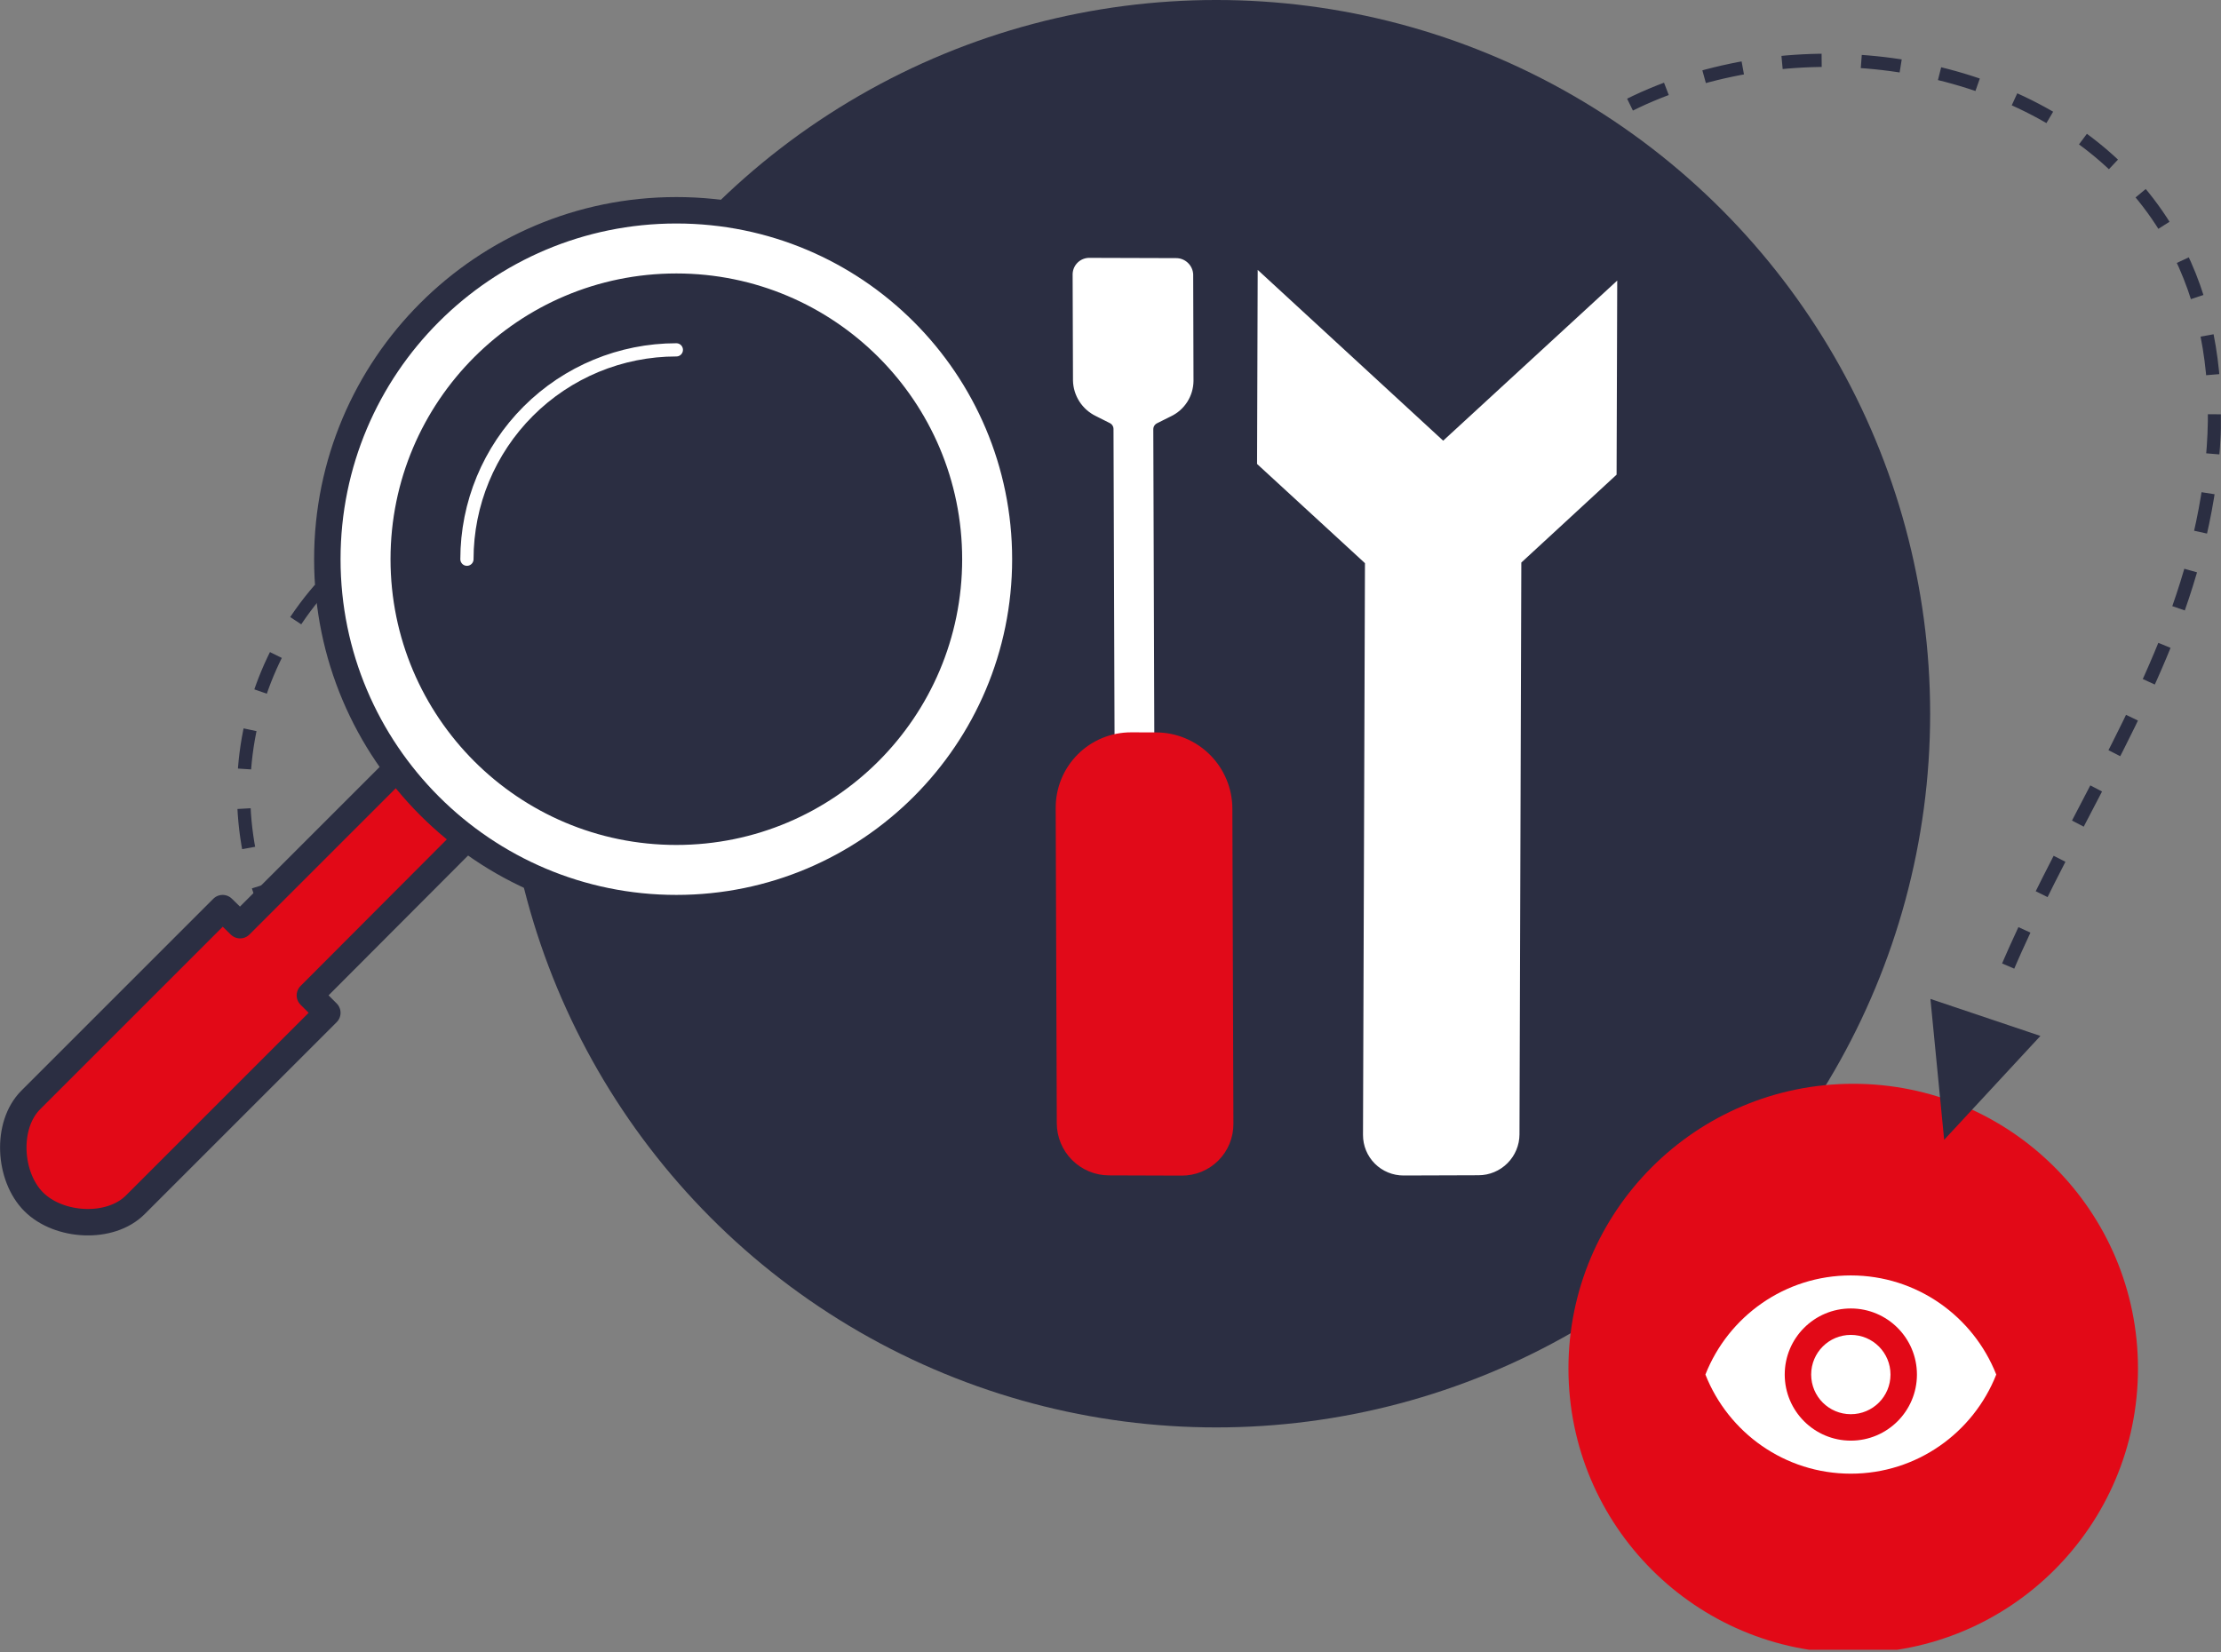 <svg xmlns="http://www.w3.org/2000/svg" width="168" height="125" fill="none" viewBox="0 0 168 125">
    <rect x="0" y="0" width="168" height="125" fill="#808080" stroke="none"/>
    <g clip-path="url(#clip0)">
        <path stroke="#2B2E42" stroke-dasharray="3 3" stroke-miterlimit="10" d="M34 37.9c-5.841 2.078-10.62 6.386-13.29 11.982-2.669 5.595-3.01 12.02-.95 17.868"/>
        <circle cx="92" cy="54" r="54" fill="#2B2E42"/>
        <path fill="#fff" d="M109.164 33.342l-14.03-12.923-.048 14.685 5.416 4.979 2.746 2.527-.148 43.255c-.003.818.319 1.601.896 2.178.576.576 1.359.898 2.177.896l5.67-.019c.818-.002 1.603-.33 2.183-.91.581-.58.908-1.366.911-2.183l.139-43.265 2.732-2.519 4.474-4.13.048-14.685-13.166 12.114z"/>
        <path fill="#fff" stroke="#2B2E42" stroke-linecap="round" stroke-linejoin="round" d="M88.916 19.03l-6.455-.02c-.47-.017-.926.153-1.268.473-.343.32-.543.764-.558 1.234l.027 8.078c.012.658.209 1.3.566 1.855.357.555.862 1 1.457 1.285l1.042.525.08 23.65 4.008.014-.078-23.649 1.04-.52c.594-.28 1.096-.723 1.45-1.276.353-.553.544-1.195.551-1.853l-.024-8.076c-.019-.47-.222-.914-.567-1.236-.344-.322-.8-.496-1.27-.484z"/>
        <path fill="#E10A19" d="M89.38 88.948l-5.505-.018c-1.04-.004-2.04-.42-2.779-1.159-.738-.739-1.155-1.738-1.159-2.78l-.082-23.857c-.004-.754.142-1.501.428-2.197.287-.697.708-1.329 1.24-1.86.531-.532 1.163-.953 1.86-1.24.696-.286 1.442-.431 2.197-.428l1.875.006c.755.002 1.503.153 2.2.443.699.291 1.334.716 1.869 1.251.535.536.96 1.17 1.251 1.869.29.698.441 1.445.443 2.2l.078 23.853c.003.516-.097 1.027-.293 1.504-.195.476-.483.909-.847 1.272-.364.364-.797.652-1.273.848-.476.196-.987.295-1.503.293z"/>
        <path fill="#E20917" stroke="#2B2E42" stroke-linecap="round" stroke-linejoin="round" stroke-width="2" d="M2.32 83.23l14.52-14.52L18.16 70 30 58.16l5.28 5.28-11.84 11.87 1.32 1.32-14.52 14.52c-1.9 1.91-5.79 1.68-7.69-.22-1.9-1.9-2.13-5.79-.23-7.7z"/>
        <path fill="#fff" stroke="#2B2E42" stroke-linecap="round" stroke-linejoin="round" stroke-width="2" d="M51.16 68.71c14.58 0 26.4-11.82 26.4-26.4 0-14.58-11.82-26.4-26.4-26.4-14.58 0-26.4 11.82-26.4 26.4 0 14.58 11.82 26.4 26.4 26.4z"/>
        <path fill="#2B2E42" stroke="#2B2E42" stroke-linecap="round" stroke-linejoin="round" d="M51.16 63.43c11.664 0 21.12-9.456 21.12-21.12 0-11.664-9.456-21.12-21.12-21.12-11.664 0-21.12 9.456-21.12 21.12 0 11.664 9.456 21.12 21.12 21.12z"/>
        <path stroke="#fff" stroke-linecap="round" stroke-linejoin="round" d="M35.32 42.31c0-4.201 1.669-8.23 4.64-11.2 2.97-2.971 6.999-4.64 11.2-4.64"/>
        <path fill="#E20917" d="M140.18 125.08c11.896 0 21.54-9.644 21.54-21.54 0-11.896-9.644-21.54-21.54-21.54-11.896 0-21.54 9.644-21.54 21.54 0 11.896 9.644 21.54 21.54 21.54z"/>
        <path fill="#2B2E42" d="M147.06 86.24l-.52-5.33-.52-5.33 4.16 1.4 4.16 1.4-3.64 3.93-3.64 3.93z"/>
        <path stroke="#2B2E42" stroke-dasharray="3 3" stroke-miterlimit="10" d="M114.47 15.79C117.82 10 124.4 6.67 131 5.3c12.54-2.62 27.3 1.75 33.42 13 4.86 8.94 3.39 20.06-.3 29.53-3.69 9.47-9.42 18-13.14 27.51"/>
        <path fill="#fff" d="M140 96.5c-5 0-9.27 3.11-11 7.5 1.73 4.39 6 7.5 11 7.5s9.27-3.11 11-7.5c-1.73-4.39-6-7.5-11-7.5zm0 12.5c-2.76 0-5-2.24-5-5s2.24-5 5-5 5 2.24 5 5-2.24 5-5 5zm0-8c-1.66 0-3 1.34-3 3s1.34 3 3 3 3-1.34 3-3-1.34-3-3-3z"/>
    </g>
    <defs>
        <clipPath id="clip0">
            <path fill="#fff" d="M0 0H167.99V124.82H0z"/>
        </clipPath>
    </defs>
</svg>
